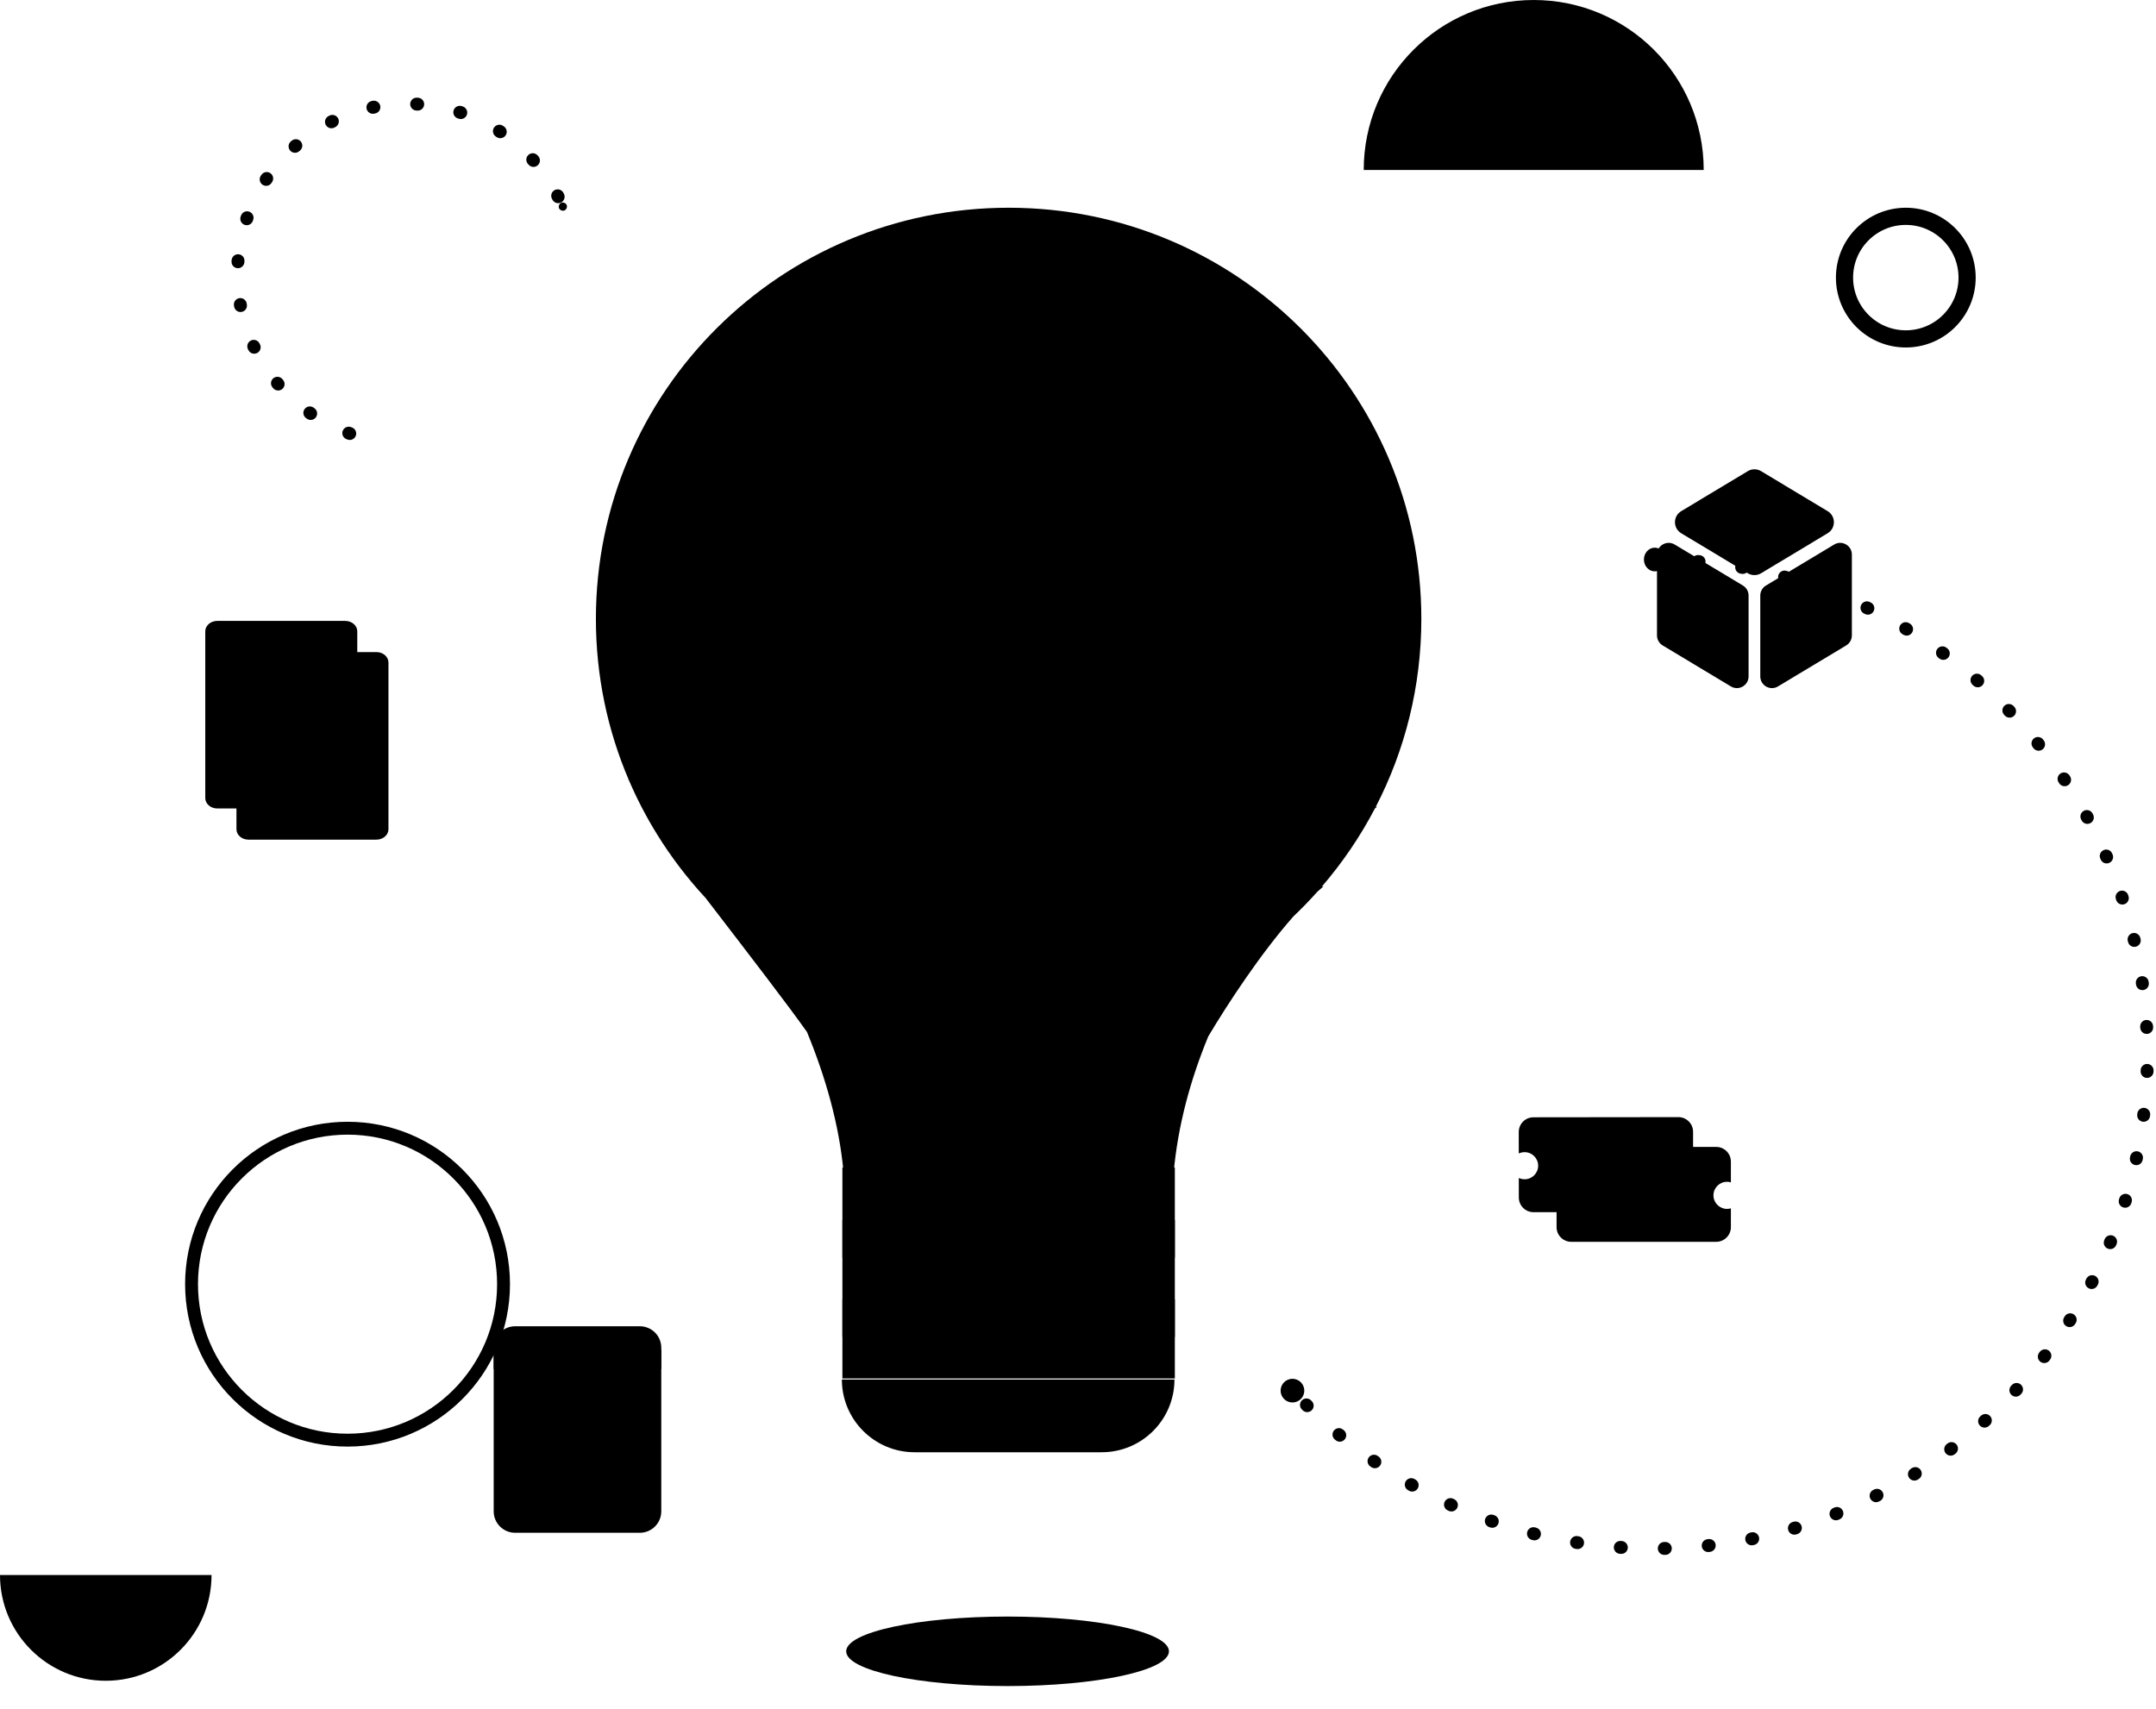 <svg xmlns="http://www.w3.org/2000/svg" width="502" height="398" fill="none" viewBox="0 0 502 398"><ellipse fill="hsl(217, 91%, 60%)" rx="2.758" ry="2.529" transform="matrix(4.37114e-08 1 1 -4.37114e-08 385.296 130.297)"/><ellipse fill="hsl(217, 91%, 60%)" rx="2.758" ry="2.758" transform="matrix(4.37114e-08 1 1 -4.37114e-08 300.934 323.846)"/><path stroke="hsl(217, 91%, 60%)" stroke-dasharray=".25 10" stroke-linecap="round" stroke-width="3" d="M385.129 130.297C448.571 130.297 500 181.857 500 245.461C500 309.064 448.571 360.625 385.129 360.625C352.111 360.625 322.347 346.659 301.393 324.298"/><ellipse fill="hsl(217, 91%, 60%)" rx=".947" ry=".868" transform="matrix(0.337 -0.942 -0.942 -0.337 81.383 100.934)"/><ellipse fill="hsl(217, 91%, 60%)" rx=".947" ry=".947" transform="matrix(0.337 -0.942 -0.942 -0.337 131.054 48.118)"/><path stroke="hsl(217, 91%, 60%)" stroke-dasharray=".25 10" stroke-linecap="round" stroke-width="3" d="M81.437 100.954C60.926 93.613 50.264 70.992 57.623 50.428C64.982 29.864 87.576 19.144 108.088 26.485C118.763 30.305 126.77 38.265 130.958 47.919"/><circle cx="80.921" cy="299.055" r="36.322" stroke="hsl(217, 91%, 60%)" stroke-width="3"/><circle cx="443.745" cy="64.649" r="14.272" stroke="hsl(217, 33%, 17%)" stroke-width="4"/><path fill="hsl(217, 91%, 60%)" d="M357.107 0C335.247 0 317.526 17.721 317.526 39.581H396.688C396.688 17.721 378.967 0 357.107 0Z"/><path fill="hsl(217, 33%, 17%)" d="M24.628 391.41C38.23 391.41 49.256 380.384 49.256 366.782L-2.15305e-06 366.782C-9.63955e-07 380.384 11.026 391.41 24.628 391.41Z"/><rect width="77.403" height="49.116" x="196.145" y="271.891" fill="hsl(217, 33%, 17%)"/><path fill="hsl(214, 20%, 34%)" d="M196.02 321.254H273.46V321.254C273.46 330.61 265.875 338.194 256.52 338.194H212.96C203.604 338.194 196.02 330.61 196.02 321.254V321.254Z"/><path fill="hsl(217, 91%, 60%)" fill-rule="evenodd" d="M330.943 144.118C330.943 159.892 327.114 174.775 320.332 187.895H320.622C320.465 188.011 320.307 188.128 320.149 188.247C316.725 194.802 312.563 200.913 307.772 206.47L308.165 206.403C307.681 206.811 307.194 207.24 306.704 207.688C304.924 209.684 303.062 211.604 301.123 213.445C293.454 222.155 285.86 233.758 281.327 241.364C277.222 251.32 274.273 262.004 273.285 272.959H226.304V272.959H196.407C195.427 262.091 192.283 250.964 187.895 240.323C183.63 234.287 174.574 222.503 166.203 211.609L164.286 209.115C160.075 204.579 156.299 199.636 153.023 194.352L152.986 194.302L152.995 194.307C150.495 190.267 148.287 186.029 146.401 181.621C146.342 181.576 146.282 181.532 146.223 181.489L146.349 181.497C141.456 170.013 138.749 157.38 138.749 144.118C138.749 91.241 181.773 48.377 234.846 48.377C287.919 48.377 330.943 91.241 330.943 144.118Z" clip-rule="evenodd"/><path fill="hsl(214, 20%, 34%)" d="M288.381 144.127C284.902 126.272 275.007 111.597 264.805 101.209C261.143 97.48 264.121 90.267 269.169 91.623C302.475 100.57 307.46 124.292 301.95 147.492C300.58 153.263 289.515 149.948 288.381 144.127Z"/><path fill="hsl(217, 33%, 17%)" d="M431.187 147.972C431.187 148.927 430.686 149.813 429.867 150.305L413.986 159.852C412.171 160.942 409.861 159.635 409.861 157.518V138.69C409.861 137.735 410.362 136.849 411.18 136.357L427.062 126.81C428.876 125.72 431.187 127.027 431.187 129.144V147.972Z"/><path fill="hsl(217, 33%, 17%)" d="M385.812 147.972C385.812 148.927 386.313 149.813 387.132 150.305L403.013 159.852C404.828 160.942 407.138 159.635 407.138 157.518V138.69C407.138 137.735 406.637 136.849 405.818 136.357L389.937 126.81C388.122 125.72 385.812 127.027 385.812 129.144V147.972Z"/><path fill="hsl(217, 91%, 60%)" d="M391.451 124.179C389.511 123.014 389.511 120.203 391.451 119.037L406.954 109.718C407.905 109.146 409.094 109.146 410.045 109.718L425.548 119.037C427.487 120.203 427.487 123.014 425.548 124.179L410.045 133.499C409.094 134.07 407.905 134.07 406.954 133.499L391.451 124.179Z"/><path fill="hsl(217, 91%, 60%)" d="M114.95 314.297H153.972V351.949C153.972 354.711 151.734 356.949 148.972 356.949H119.95C117.188 356.949 114.95 354.711 114.95 351.949V314.297Z"/><rect width="28.132" height="5.445" x="120.395" y="324.279" fill="hsl(217, 33%, 17%)" rx="2.722"/><rect width="28.132" height="5.445" x="120.395" y="334.262" fill="hsl(217, 33%, 17%)" rx="2.723"/><rect width="17.242" height="5.445" x="120.395" y="344.244" fill="hsl(217, 33%, 17%)" rx="2.723"/><path fill="hsl(217, 33%, 17%)" d="M114.95 313.852C114.95 311.09 117.188 308.852 119.95 308.852H148.972C151.734 308.852 153.972 311.09 153.972 313.852V318.834H114.95V313.852Z"/><path fill="hsl(217, 91%, 60%)" d="M123.117 313.843C123.117 315.096 122.102 316.112 120.849 316.112C119.596 316.112 118.58 315.096 118.58 313.843C118.58 312.59 119.596 311.574 120.849 311.574C122.102 311.574 123.117 312.59 123.117 313.843Z"/><path fill="hsl(217, 91%, 60%)" d="M130.377 313.843C130.377 315.096 129.362 316.112 128.109 316.112C126.856 316.112 125.84 315.096 125.84 313.843C125.84 312.59 126.856 311.574 128.109 311.574C129.362 311.574 130.377 312.59 130.377 313.843Z"/><path fill="hsl(217, 33%, 17%)" d="M272.177 384.551C272.177 389.021 255.354 392.644 234.601 392.644C213.848 392.644 197.024 389.021 197.024 384.551C197.024 380.081 213.848 376.457 234.601 376.457C255.354 376.457 272.177 380.081 272.177 384.551Z"/><rect width="77.403" height="8.796" x="196.145" y="284.102" fill="hsl(214, 20%, 34%)"/><rect width="77.403" height="8.796" x="196.145" y="302.573" fill="hsl(214, 20%, 34%)"/><path fill="hsl(217, 33%, 17%)" fill-rule="evenodd" d="M362.429 270.51C362.429 268.622 363.959 267.092 365.847 267.092H399.599C401.486 267.092 403.017 268.622 403.017 270.51V275.34C402.731 275.255 402.428 275.209 402.115 275.209C400.371 275.209 398.958 276.623 398.958 278.366C398.958 280.109 400.371 281.523 402.115 281.523C402.428 281.523 402.731 281.477 403.017 281.392V285.771C403.017 287.659 401.486 289.189 399.599 289.189H365.847C363.959 289.189 362.429 287.659 362.429 285.771V281.219C362.839 281.414 363.298 281.523 363.782 281.523C365.525 281.523 366.939 280.109 366.939 278.366C366.939 276.623 365.525 275.209 363.782 275.209C363.298 275.209 362.839 275.318 362.429 275.513V270.51Z" clip-rule="evenodd"/><path fill="hsl(217, 91%, 60%)" fill-rule="evenodd" d="M353.626 263.612C353.624 261.725 355.152 260.193 357.04 260.191L390.792 260.153C392.679 260.151 394.211 261.68 394.213 263.568L394.219 268.398C393.933 268.313 393.63 268.268 393.317 268.268C391.573 268.27 390.161 269.685 390.163 271.428C390.165 273.172 391.58 274.584 393.324 274.582C393.637 274.581 393.94 274.535 394.225 274.45L394.23 278.829C394.232 280.717 392.704 282.249 390.816 282.251L357.064 282.288C355.177 282.291 353.645 280.762 353.643 278.874L353.637 274.322C354.048 274.516 354.507 274.625 354.991 274.624C356.734 274.622 358.146 273.207 358.144 271.464C358.142 269.72 356.727 268.309 354.984 268.311C354.5 268.311 354.041 268.421 353.631 268.616L353.626 263.612Z" clip-rule="evenodd"/><path fill="hsl(217, 33%, 17%)" d="M364.76 272.985C363.743 272.986 362.918 272.162 362.917 271.145C362.915 270.128 363.739 269.303 364.756 269.302L375.805 269.289C376.822 269.288 377.647 270.112 377.648 271.129C377.65 272.146 376.826 272.971 375.809 272.972L364.76 272.985Z"/><path fill="hsl(217, 33%, 17%)" fill-rule="evenodd" d="M384.433 262.334C385.188 262.334 385.801 262.946 385.801 263.702L385.801 263.743C385.801 264.498 385.188 265.11 384.433 265.11C383.678 265.11 383.066 264.498 383.066 263.743L383.066 263.702C383.066 262.946 383.678 262.334 384.433 262.334ZM384.433 269.813C385.188 269.813 385.801 270.425 385.801 271.18L385.801 271.263C385.801 272.018 385.188 272.63 384.433 272.63C383.678 272.63 383.066 272.018 383.066 271.263L383.066 271.18C383.066 270.425 383.678 269.813 384.433 269.813ZM384.433 277.332C385.188 277.332 385.801 277.944 385.801 278.7L385.801 278.741C385.801 279.496 385.188 280.108 384.433 280.108C383.678 280.108 383.066 279.496 383.066 278.741L383.066 278.7C383.066 277.944 383.678 277.332 384.433 277.332Z" clip-rule="evenodd"/><path fill="hsl(217, 33%, 17%)" d="M55.055 154.281C55.055 152.941 56.306 151.855 57.849 151.855H87.653C89.196 151.855 90.447 152.941 90.447 154.281V193.106C90.447 194.447 89.196 195.533 87.653 195.533H57.849C56.306 195.533 55.055 194.447 55.055 193.106V154.281Z"/><path fill="hsl(217, 91%, 60%)" d="M47.795 147.021C47.795 145.681 49.046 144.595 50.589 144.595H80.393C81.936 144.595 83.187 145.681 83.187 147.021V185.846C83.187 187.187 81.936 188.273 80.393 188.273H50.589C49.046 188.273 47.795 187.187 47.795 185.846V147.021Z"/><path fill="hsl(217, 33%, 17%)" d="M52.452 150.257C52.452 149.363 53.286 148.639 54.315 148.639H76.668C77.697 148.639 78.531 149.363 78.531 150.257V171.287C78.531 172.18 77.697 172.905 76.668 172.905H54.315C53.286 172.905 52.452 172.18 52.452 171.287V150.257Z"/><path fill="hsl(217, 33%, 17%)" d="M52.452 179.78C52.452 178.216 53.911 176.949 55.712 176.949H65.025C66.826 176.949 68.285 178.216 68.285 179.78C68.285 181.343 66.826 182.611 65.025 182.611H55.712C53.911 182.611 52.452 181.343 52.452 179.78Z"/></svg>